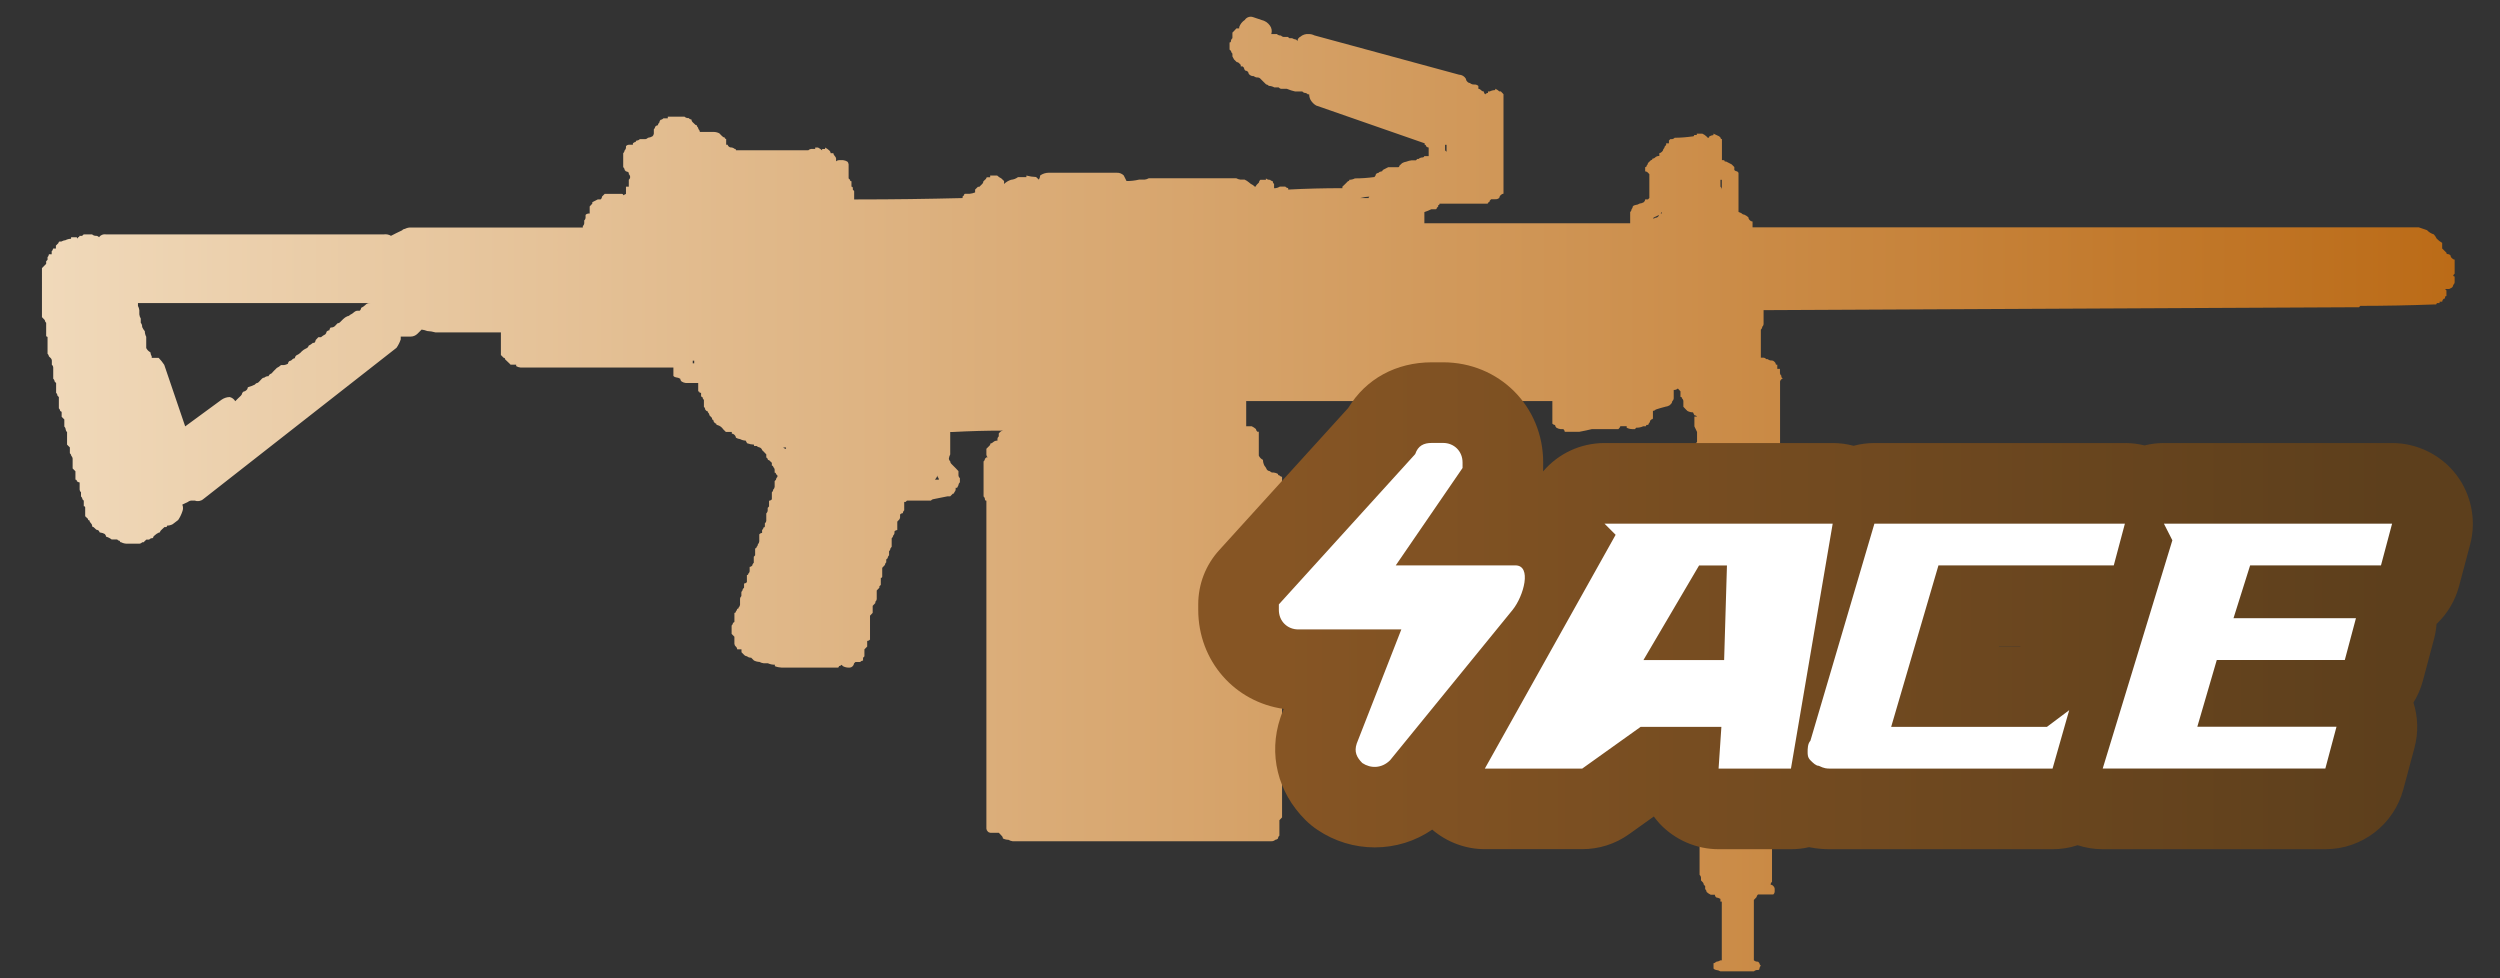 <?xml version="1.0" encoding="utf-8"?>
<!-- Generator: Adobe Illustrator 16.0.0, SVG Export Plug-In . SVG Version: 6.00 Build 0)  -->
<!DOCTYPE svg PUBLIC "-//W3C//DTD SVG 1.1//EN" "http://www.w3.org/Graphics/SVG/1.1/DTD/svg11.dtd">
<svg version="1.1" id="case1" xmlns="http://www.w3.org/2000/svg" xmlns:xlink="http://www.w3.org/1999/xlink" x="0px" y="0px"
	 width="92px" height="36px" viewBox="0 0 92 36" enable-background="new 0 0 92 36" xml:space="preserve">

<rect x="0" y="0" width="92" height="36" fill="#333333" stroke="none"/>

<linearGradient id="negev_1_" gradientUnits="userSpaceOnUse" x1="1.545" y1="18.18" x2="90.33" y2="18.18">
	<stop  offset="2.300000e-007" style="stop-color:#F0D9BA"/>
	<stop  offset="1" style="stop-color:#BB6B17"/>
</linearGradient>
<path id="negev" fill="url(#negev_1_)" d="M89.565,8.625c0.042,0.046,0.076,0.098,0.104,0.155c0.059,0.063,0.127,0.116,0.203,0.157
	v0.207c0.036,0.034,0.086,0.086,0.156,0.155c-0.004,0.024,0.012,0.047,0.036,0.051c0.004,0,0.01,0,0.014,0
	c0.04,0.003,0.078,0.022,0.103,0.054c0.002,0.039,0.021,0.074,0.052,0.098c0.025,0.03,0.06,0.049,0.098,0.052v0.518l-0.05,0.052
	c-0.004,0.025,0.014,0.047,0.038,0.051c0.004,0,0.008,0,0.012,0v0.207c-0.002,0.04-0.021,0.077-0.05,0.104
	c-0.004,0.038-0.022,0.073-0.052,0.098l-0.099,0.052h-0.152l0.051,0.051v0.207c-0.024-0.003-0.047,0.013-0.051,0.038
	c0,0.004,0,0.009,0,0.014c0.004,0.026-0.016,0.049-0.042,0.051c-0.004,0-0.008,0-0.012,0c-0.028,0.027-0.048,0.064-0.05,0.104
	h-0.097v0.052h-0.104c0.004,0.023-0.011,0.046-0.036,0.051c-0.004,0.001-0.009,0.001-0.013,0h-0.052
	c-0.923,0.034-1.825,0.051-2.712,0.052l-0.05,0.052h-0.419c-7.163,0.033-14.294,0.068-21.389,0.105H64.9v0.516
	c-0.004,0.038-0.021,0.073-0.049,0.098c-0.002,0.04-0.021,0.077-0.052,0.104v1.032h0.103c0.038,0.004,0.072,0.023,0.098,0.052h0.05
	c0.043,0.037,0.099,0.055,0.156,0.051c0.038,0.003,0.072,0.021,0.097,0.05c0.03,0.027,0.048,0.064,0.052,0.104h0.049v0.155h0.098
	v0.156c0.004,0.038,0.022,0.072,0.052,0.098v0.05l0.049,0.052c-0.047,0.015-0.083,0.054-0.097,0.103v3.353l-0.05,0.051v0.058
	c-0.057-0.004-0.112,0.014-0.156,0.052h-0.297c-0.054-0.006-0.105-0.024-0.152-0.052h-0.052v2.527
	c-0.03,0.025-0.05,0.063-0.054,0.104v0.052H64.9l0.05,0.051c0.038,0.004,0.074,0.022,0.098,0.052v0.104l0.055,0.049
	c0.002,0.041,0.021,0.078,0.052,0.104v0.052c-0.004,0.025,0.013,0.048,0.038,0.052c0.004,0.001,0.01,0.001,0.014,0h0.051
	c0.032,0.027,0.05,0.065,0.054,0.105v0.154c-0.004,0.04-0.023,0.078-0.054,0.104l-0.048,0.051V32.45
	c-0.03,0.025-0.049,0.063-0.051,0.104c0.038,0.004,0.074,0.022,0.097,0.052c0.03,0.025,0.05,0.063,0.052,0.103v0.104
	c-0.002,0.04-0.021,0.078-0.052,0.104h-0.562c-0.029,0.024-0.048,0.06-0.054,0.098c-0.034,0.036-0.066,0.068-0.098,0.103v2.219
	c0.042,0.039,0.098,0.058,0.155,0.052l0.049,0.053c0.004,0.038,0.023,0.072,0.052,0.097c-0.03,0.027-0.048,0.064-0.052,0.105
	c0.004,0.023-0.013,0.046-0.038,0.051c-0.004,0-0.008,0-0.011,0c-0.058-0.006-0.113,0.014-0.155,0.051h-1.23
	c-0.048-0.029-0.102-0.047-0.156-0.051c-0.038-0.004-0.072-0.022-0.098-0.051v-0.198c0.038-0.004,0.072-0.023,0.098-0.053
	c0.055-0.006,0.108-0.023,0.156-0.052h0.05v-2.163h-0.05v-0.099c-0.048-0.027-0.102-0.047-0.156-0.054
	c-0.028-0.024-0.046-0.06-0.048-0.098h-0.152c-0.058-0.026-0.108-0.062-0.154-0.104c-0.002-0.039-0.021-0.078-0.052-0.103v-0.112
	l-0.052-0.052c-0.001-0.04-0.021-0.078-0.051-0.104l-0.05-0.053v-0.098c-0.002-0.041-0.021-0.079-0.052-0.106V20.487
	c-0.004-0.026,0.014-0.05,0.04-0.054c0.004,0,0.008,0,0.012,0h0.152v-0.15c0.012-0.08,0.072-0.143,0.152-0.155l0.054-0.052v-2.58
	h-0.513v0.053l-0.098-0.104v-0.618c0.031-0.026,0.05-0.063,0.054-0.104c-0.004-0.025,0.014-0.048,0.038-0.051
	c0.004,0,0.008,0,0.012,0c-0.025-0.029-0.06-0.047-0.098-0.051v-0.207c0.025,0.003,0.05-0.015,0.052-0.041
	c0.002-0.004,0.002-0.008,0-0.011c0.004-0.04,0.021-0.076,0.05-0.104v-0.361c-0.03-0.069-0.063-0.138-0.098-0.207v-0.359h0.098
	c-0.023-0.03-0.06-0.048-0.098-0.052l-0.051-0.104c-0.071-0.001-0.142-0.019-0.204-0.051l-0.054-0.052
	c-0.03-0.035-0.066-0.069-0.097-0.104v-0.206c-0.002-0.041-0.021-0.078-0.052-0.104c0.004-0.024-0.014-0.047-0.038-0.05
	c-0.006,0-0.01,0-0.016,0v-0.207l-0.097-0.104c-0.042,0.038-0.098,0.057-0.152,0.052v0.308c-0.002,0.041-0.021,0.079-0.052,0.104
	c-0.004,0.04-0.021,0.078-0.05,0.105l-0.05,0.049c-0.047,0.028-0.099,0.046-0.154,0.052c-0.137,0.035-0.253,0.069-0.356,0.104
	c-0.026,0.03-0.064,0.048-0.103,0.051v0.259c0.004,0.023-0.014,0.045-0.036,0.049c-0.004,0.001-0.01,0.001-0.014,0l-0.053,0.051
	c-0.002,0.041-0.021,0.078-0.052,0.104c0.004,0.025-0.014,0.047-0.038,0.051c-0.004,0-0.008,0-0.012,0
	c-0.024-0.005-0.047,0.011-0.051,0.036c-0.002,0.004-0.002,0.009-0.002,0.014h-0.098c-0.08,0.038-0.168,0.056-0.257,0.053
	l-0.05,0.052h-0.098c-0.072-0.001-0.143-0.019-0.205-0.052v-0.055H59.66c-0.024-0.003-0.048,0.015-0.052,0.04
	c0,0.004,0,0.009,0,0.013l-0.053,0.055H58.58c-0.138,0.034-0.29,0.066-0.46,0.098h-0.537c-0.004-0.038-0.022-0.074-0.054-0.098
	h-0.097c-0.056-0.006-0.108-0.024-0.156-0.052c-0.028-0.025-0.046-0.06-0.05-0.098c-0.038-0.004-0.072-0.022-0.099-0.051v-0.832
	H45.86v0.928h0.205c0.057,0.027,0.109,0.063,0.156,0.104c0.003,0.038,0.022,0.073,0.051,0.098h0.052v0.878
	c0.032,0.068,0.086,0.124,0.153,0.156c0.001,0.072,0.019,0.143,0.05,0.207c0.04,0.047,0.072,0.1,0.097,0.156
	c0.027,0.031,0.065,0.049,0.105,0.052c0.024,0.029,0.059,0.048,0.097,0.052h0.05c0.055,0.006,0.106,0.024,0.154,0.051
	c-0.004,0.025,0.014,0.048,0.038,0.052c0.005,0.001,0.01,0.001,0.014,0c0.024,0.03,0.059,0.049,0.098,0.053V30.08l-0.098,0.104
	v0.567c-0.03,0.026-0.05,0.064-0.052,0.104c-0.024,0.029-0.06,0.047-0.098,0.05c-0.042,0.037-0.098,0.057-0.153,0.053h-9.514
	c-0.054-0.007-0.106-0.024-0.153-0.053c-0.071,0-0.142-0.018-0.205-0.05c-0.003-0.04-0.021-0.078-0.052-0.104l-0.098-0.104h-0.311
	c-0.038-0.004-0.073-0.021-0.098-0.05c-0.029-0.028-0.046-0.064-0.049-0.104V18.425c-0.026,0.004-0.05-0.015-0.053-0.04
	c0-0.003,0-0.008,0-0.013c-0.002-0.04-0.021-0.076-0.051-0.103v-1.288c0.03-0.024,0.048-0.06,0.051-0.098l0.053-0.052h0.049
	c-0.029-0.027-0.047-0.064-0.049-0.104v-0.212l0.098-0.098c0.03-0.024,0.049-0.059,0.052-0.098c0.04-0.003,0.077-0.022,0.104-0.052
	c0.042-0.037,0.098-0.055,0.153-0.05v-0.063c0.003-0.038,0.021-0.073,0.049-0.098v-0.106l0.05-0.053
	c0.026-0.028,0.063-0.046,0.103-0.05c-0.615,0-1.229,0.017-1.842,0.05h-0.098v0.826c-0.026,0.048-0.043,0.101-0.05,0.155
	c0.003,0.038,0.021,0.073,0.05,0.097c0.002,0.041,0.021,0.078,0.052,0.105l0.05,0.05c0.036,0.037,0.069,0.07,0.103,0.104
	l0.098,0.104v0.154c0.003,0.041,0.022,0.078,0.053,0.104v0.154c-0.031,0.026-0.05,0.063-0.053,0.104l-0.049,0.097h-0.054v0.06
	c-0.002,0.04-0.021,0.077-0.051,0.103c0.004,0.025-0.013,0.049-0.038,0.054c-0.005,0-0.009,0-0.014,0l-0.098,0.097h-0.098
	l-0.512,0.103c-0.038,0.004-0.073,0.023-0.098,0.054h-0.882l-0.052,0.05h-0.05v0.308c-0.03,0.026-0.048,0.063-0.05,0.104
	c-0.04,0.003-0.077,0.021-0.102,0.051v0.104c-0.003,0.041-0.022,0.078-0.053,0.104l-0.05,0.053v0.308
	c-0.04,0.004-0.076,0.022-0.103,0.052v0.053c-0.002,0.04-0.021,0.077-0.05,0.104c-0.004,0.038-0.023,0.072-0.053,0.097v0.312
	l-0.046,0.06c-0.002,0.039-0.02,0.077-0.05,0.104v0.15c-0.03,0.026-0.048,0.063-0.051,0.104l-0.053,0.05v0.105
	c-0.029,0.024-0.046,0.059-0.05,0.097l-0.098,0.105v0.318c0.004,0.024-0.013,0.047-0.038,0.051c-0.005,0-0.009,0-0.014,0v0.259
	l-0.052,0.05v0.052l-0.098,0.104v0.31c-0.002,0.04-0.021,0.077-0.051,0.103v0.048l-0.098,0.104v0.258l-0.098,0.104v0.878
	c-0.026,0.03-0.063,0.049-0.104,0.051v0.207c-0.034,0.035-0.068,0.069-0.102,0.104v0.256l-0.05,0.052v0.104
	c-0.04,0.002-0.077,0.021-0.104,0.051h-0.175l-0.052,0.051c-0.01,0.081-0.072,0.145-0.152,0.157h-0.052
	c-0.071-0.001-0.141-0.019-0.205-0.053l-0.051-0.052c-0.024,0.029-0.06,0.048-0.098,0.052c0.004,0.025-0.013,0.049-0.038,0.053
	c-0.004,0-0.009,0-0.014,0h-2.049c-0.088-0.004-0.174-0.021-0.256-0.053v-0.055c-0.088,0.003-0.175-0.015-0.255-0.052h-0.155
	c-0.055-0.006-0.108-0.023-0.156-0.05c-0.07-0.002-0.14-0.02-0.203-0.052l-0.104-0.104c-0.056,0.004-0.111-0.014-0.153-0.052
	c-0.04-0.002-0.078-0.021-0.105-0.05c-0.032-0.034-0.068-0.068-0.097-0.098v-0.108h-0.159c-0.002-0.04-0.02-0.076-0.05-0.103
	c-0.03-0.024-0.048-0.06-0.052-0.098v-0.262c-0.035-0.034-0.068-0.068-0.102-0.104v-0.308c0.03-0.027,0.049-0.064,0.051-0.105
	c0.025,0.004,0.048-0.014,0.052-0.039c0-0.004,0-0.008,0-0.011v-0.31c0.025,0.003,0.048-0.015,0.052-0.04
	c0.001-0.003,0.001-0.007,0-0.012c0.028-0.025,0.046-0.061,0.05-0.099c0.025,0.005,0.049-0.012,0.053-0.037
	c0.001-0.005,0.001-0.01,0-0.014c0.029-0.024,0.048-0.06,0.052-0.098v-0.215c0.002-0.04,0.021-0.078,0.049-0.106v-0.153
	c0.031-0.026,0.049-0.064,0.051-0.104l0.048-0.05v-0.153c0.041-0.003,0.078-0.021,0.104-0.053v-0.258
	c0.025,0.003,0.047-0.015,0.049-0.039c0-0.003,0-0.006,0-0.008c0.029-0.024,0.048-0.059,0.052-0.097v-0.156
	c0.039-0.004,0.073-0.023,0.098-0.052c0.004-0.039,0.023-0.074,0.054-0.099v-0.222l0.05-0.054V20.18
	c0.025,0.003,0.048-0.015,0.052-0.039c0-0.004,0-0.009,0-0.013c0.03-0.025,0.048-0.063,0.05-0.104
	c0.03-0.026,0.047-0.063,0.05-0.103v-0.256c0.025-0.031,0.063-0.051,0.104-0.054v-0.104c0.029-0.024,0.048-0.059,0.052-0.097
	c0.025,0.003,0.047-0.015,0.05-0.038c0-0.006,0-0.01,0-0.015V19.26c0.029-0.024,0.048-0.059,0.052-0.097v-0.271
	c0.03-0.027,0.049-0.065,0.052-0.105V18.69l0.05-0.054v-0.208c0.04-0.004,0.077-0.023,0.103-0.053v-0.257
	c0.03-0.027,0.048-0.064,0.051-0.104c0.029-0.024,0.048-0.06,0.052-0.098v-0.211l0.049-0.051c0.003-0.041,0.022-0.078,0.053-0.104
	v-0.053l-0.053-0.052c0.003-0.024-0.014-0.047-0.038-0.051c-0.003,0-0.007,0-0.011,0v-0.103c-0.002-0.04-0.021-0.078-0.052-0.104
	c0.003-0.025-0.015-0.048-0.039-0.051c-0.004,0-0.008,0-0.012,0v-0.104l-0.103-0.098c-0.024,0.004-0.046-0.013-0.05-0.037
	c-0.001-0.004-0.001-0.009,0-0.014l-0.052-0.052v-0.11l-0.098-0.103l-0.053-0.051c-0.013-0.05-0.052-0.09-0.103-0.104
	c-0.038-0.004-0.073-0.022-0.098-0.051h-0.098v-0.049c-0.087-0.003-0.174-0.021-0.255-0.051l-0.054-0.098
	c-0.071-0.001-0.14-0.02-0.203-0.054c-0.054-0.006-0.106-0.024-0.153-0.051c-0.011-0.08-0.074-0.143-0.154-0.154v-0.06h-0.219
	c-0.034-0.034-0.068-0.068-0.097-0.097c-0.048-0.074-0.121-0.128-0.205-0.154c-0.025,0.003-0.047-0.015-0.05-0.039
	c0-0.004,0-0.008,0-0.012c-0.05-0.014-0.089-0.054-0.103-0.104c0.003-0.025-0.014-0.048-0.039-0.051
	c-0.004-0.001-0.009-0.001-0.014,0v-0.054c-0.031-0.035-0.067-0.069-0.097-0.104c-0.002-0.041-0.022-0.079-0.054-0.104
	c0.003-0.025-0.014-0.047-0.038-0.05c-0.004,0-0.008-0.001-0.011,0l-0.05-0.051c-0.002-0.04-0.02-0.078-0.049-0.104v-0.256
	c-0.031-0.026-0.05-0.063-0.052-0.104c-0.026,0.003-0.05-0.016-0.052-0.042c0-0.003,0-0.007,0-0.01v-0.104h-0.054
	c0.003-0.025-0.014-0.048-0.039-0.051c-0.004,0-0.009,0-0.013,0v-0.309H25.24c-0.054-0.006-0.107-0.024-0.153-0.053
	c-0.031-0.026-0.051-0.063-0.053-0.104c-0.047-0.028-0.1-0.046-0.155-0.051c-0.038-0.004-0.073-0.022-0.098-0.051v-0.312h-5.632
	c-0.055-0.005-0.107-0.023-0.154-0.051v-0.052h-0.205l-0.05-0.052c-0.035-0.034-0.068-0.069-0.103-0.098l-0.051-0.05
	c0.004-0.025-0.013-0.049-0.038-0.052c-0.004,0-0.007-0.001-0.011,0l-0.104-0.104v-0.832h-2.406c-0.1-0.029-0.203-0.046-0.306-0.051
	c-0.066-0.026-0.135-0.044-0.205-0.053l-0.155,0.155c-0.068,0.067-0.16,0.104-0.255,0.103h-0.359v0.104
	c-0.037,0.109-0.089,0.213-0.155,0.308l-7.113,5.57c-0.085,0.072-0.203,0.093-0.307,0.053H7.069
	c-0.056-0.004-0.112,0.014-0.155,0.05l-0.205,0.097c0.035,0.082,0.035,0.176,0,0.257c-0.037,0.111-0.088,0.215-0.153,0.311
	l-0.204,0.155c-0.063,0.033-0.133,0.051-0.205,0.051c0.004,0.026-0.013,0.05-0.038,0.054c-0.004,0-0.008,0-0.013,0H6.051
	c-0.036,0.032-0.071,0.068-0.104,0.097l-0.05,0.052c0.004,0.024-0.013,0.048-0.037,0.053c-0.005,0.001-0.01,0.001-0.015,0
	c-0.057,0.026-0.109,0.062-0.155,0.104l-0.049,0.05c0.004,0.024-0.012,0.048-0.036,0.052c-0.005,0.001-0.011,0.001-0.017,0
	c-0.038,0.003-0.073,0.022-0.098,0.052H5.385l-0.103,0.099H5.231c-0.026,0.03-0.063,0.049-0.104,0.052h-0.46
	c-0.072-0.001-0.142-0.019-0.206-0.052c-0.024,0.003-0.047-0.014-0.05-0.038c-0.001-0.004-0.001-0.009,0-0.014
	c-0.038-0.003-0.073-0.021-0.098-0.051H4.109c-0.061-0.048-0.13-0.083-0.205-0.104c-0.003-0.037-0.021-0.072-0.049-0.098
	c-0.048-0.028-0.101-0.045-0.155-0.052c-0.025,0.002-0.048-0.017-0.05-0.041c0-0.004,0-0.008,0-0.012
	c-0.026-0.03-0.063-0.049-0.104-0.052c-0.035-0.032-0.067-0.068-0.103-0.097c-0.025,0.004-0.048-0.015-0.052-0.039
	c-0.001-0.005-0.001-0.009,0-0.015c-0.004-0.038-0.022-0.072-0.052-0.097c-0.028-0.025-0.046-0.061-0.049-0.098
	c-0.024,0.004-0.048-0.012-0.052-0.036c-0.001-0.006-0.001-0.012,0-0.017l-0.103-0.098v-0.315c0.004-0.024-0.013-0.049-0.039-0.053
	c-0.004,0-0.009,0-0.013,0v-0.204l-0.05-0.053c-0.002-0.04-0.021-0.076-0.052-0.103v-0.154c-0.03-0.027-0.048-0.064-0.05-0.104
	v-0.256c-0.04-0.004-0.077-0.022-0.104-0.052c0.003-0.025-0.014-0.048-0.039-0.051c-0.004,0-0.008,0-0.012,0v-0.309
	c-0.035-0.035-0.069-0.07-0.103-0.104v-0.36c-0.003-0.04-0.021-0.077-0.05-0.104c-0.004-0.039-0.022-0.073-0.052-0.098v-0.212
	l-0.103-0.103V15.9c-0.029-0.024-0.048-0.06-0.052-0.098c-0.002-0.04-0.02-0.078-0.049-0.104v-0.262
	c-0.035-0.033-0.069-0.069-0.098-0.098v-0.156c0.002-0.026-0.017-0.049-0.042-0.051c-0.004,0-0.008,0-0.012,0
	c-0.002-0.04-0.02-0.078-0.049-0.104v-0.415l-0.052-0.052c-0.001-0.04-0.02-0.077-0.049-0.104v-0.36l-0.054-0.055
	c-0.003-0.04-0.022-0.077-0.052-0.104v-0.412c-0.002-0.04-0.021-0.078-0.051-0.103V13.27c-0.003-0.04-0.022-0.077-0.053-0.103
	l-0.055-0.053c-0.004-0.038-0.021-0.072-0.05-0.097v-0.623c-0.024,0.004-0.047-0.012-0.051-0.037c-0.001-0.004-0.001-0.009,0-0.014
	v-0.465c-0.029-0.024-0.047-0.06-0.05-0.098l-0.105-0.11V9.867L1.649,9.76l0.05-0.051V9.612L1.75,9.56V9.462
	c0.03-0.027,0.047-0.065,0.05-0.104h0.102V9.245c0.03-0.024,0.048-0.06,0.052-0.098h0.103V9.038L2.155,8.94
	C2.151,8.916,2.168,8.892,2.193,8.888c0.003,0,0.007,0,0.011,0h0.054c0.047-0.027,0.099-0.044,0.153-0.05
	c0.063-0.033,0.133-0.05,0.205-0.052V8.731H2.82L2.87,8.782V8.731c0.025,0.004,0.049-0.012,0.053-0.037
	c0.001-0.004,0.001-0.009,0-0.014h0.098l0.06-0.055h0.308C3.43,8.663,3.484,8.682,3.54,8.678c0.04,0.002,0.077,0.021,0.104,0.051
	C3.702,8.648,3.802,8.608,3.9,8.625h10.231c0.089-0.012,0.18,0.006,0.257,0.053c0.069-0.036,0.139-0.069,0.205-0.104
	s0.137-0.069,0.205-0.098c0.025-0.031,0.063-0.05,0.103-0.053c0.063-0.033,0.133-0.051,0.205-0.051h6.342V8.319
	c0.031-0.026,0.049-0.063,0.052-0.104V8.111c0.03-0.026,0.048-0.063,0.049-0.104V7.91c0.025-0.03,0.06-0.048,0.098-0.052H21.7V7.597
	c0.035-0.035,0.068-0.068,0.097-0.104V7.441l0.204-0.104h0.104c0.03-0.027,0.048-0.064,0.05-0.104l0.098-0.098h0.631
	c0.024-0.002,0.047,0.015,0.05,0.039c0,0.004,0,0.009,0,0.013l0.102-0.052V6.869h0.104V6.617c0.057-0.045,0.067-0.128,0.022-0.186
	c-0.006-0.008-0.014-0.015-0.022-0.021V6.358c-0.026-0.03-0.063-0.048-0.104-0.05l-0.048-0.051
	c-0.003-0.041-0.022-0.079-0.054-0.105V5.637c0.03-0.027,0.049-0.064,0.054-0.105c0.029-0.026,0.047-0.064,0.048-0.104V5.379
	c0.026-0.031,0.063-0.049,0.104-0.052h0.151V5.274c0.027-0.029,0.064-0.047,0.104-0.051c-0.003-0.025,0.014-0.048,0.04-0.051
	c0.003,0,0.007,0,0.01,0c0.038-0.004,0.073-0.022,0.098-0.051h0.205c0.038-0.004,0.073-0.023,0.098-0.051
	c0.058-0.006,0.114-0.024,0.165-0.054c0.028-0.025,0.045-0.06,0.05-0.098V4.759c0.029-0.025,0.047-0.06,0.052-0.097
	c0.024-0.03,0.059-0.049,0.098-0.053c0.003-0.038,0.022-0.073,0.053-0.098c0.002-0.04,0.02-0.077,0.049-0.103
	c0.038-0.004,0.074-0.023,0.098-0.053h0.164V4.294h0.615c0.042,0.039,0.097,0.057,0.153,0.051c0.025,0.031,0.063,0.05,0.103,0.053
	c0.001,0.04,0.02,0.077,0.049,0.104l0.104,0.098c0.025-0.004,0.048,0.014,0.052,0.039c0,0.005,0,0.009,0,0.014
	c0.029,0.024,0.048,0.06,0.051,0.098c0.03,0.026,0.049,0.063,0.052,0.104h0.511c0.071,0.001,0.142,0.019,0.205,0.051
	c0.036,0.035,0.068,0.07,0.104,0.105c0.025,0.028,0.06,0.047,0.098,0.05c-0.003,0.025,0.014,0.048,0.039,0.052
	c0.004,0,0.009,0,0.012,0v0.214h0.053c0.014,0.048,0.053,0.085,0.103,0.098c0.056-0.003,0.111,0.016,0.153,0.053
	c0.024-0.004,0.048,0.014,0.051,0.039c0,0.004,0,0.008,0,0.012h2.665c0.025-0.027,0.06-0.044,0.098-0.047h0.153V5.429h0.103
	c0.055,0.028,0.107,0.063,0.152,0.105V5.482h0.109V5.429c0.055,0.028,0.106,0.063,0.151,0.105c0.032,0.025,0.051,0.063,0.053,0.104
	h0.102c0.003,0.04,0.021,0.076,0.05,0.104c0.028,0.024,0.046,0.059,0.049,0.097v0.098c0.028-0.027,0.065-0.042,0.104-0.043h0.154
	c0.054,0.006,0.106,0.024,0.153,0.051c0.03,0.027,0.047,0.064,0.05,0.104v0.517l0.052,0.051c-0.004,0.025,0.014,0.048,0.039,0.052
	c0.005,0,0.01,0,0.014,0v0.201c0.025-0.002,0.048,0.016,0.05,0.042c0,0.004,0,0.007,0,0.011v0.055l0.049,0.053v0.308h0.153
	c1.261,0,2.543-0.018,3.837-0.05V7.233l0.054-0.05c-0.004-0.025,0.013-0.048,0.037-0.051c0.004-0.001,0.009-0.001,0.013,0h0.152
	c0.07-0.007,0.139-0.024,0.205-0.051V6.977c0.036-0.034,0.068-0.068,0.104-0.103h0.052l0.098-0.097
	c0.03-0.026,0.048-0.064,0.05-0.104l0.103-0.098c-0.003-0.025,0.014-0.047,0.038-0.051c0.004,0,0.008,0,0.012,0h0.097V6.46h0.258
	c0.044,0.043,0.095,0.078,0.151,0.104l0.103,0.098v0.109c0.072-0.071,0.16-0.124,0.256-0.155c0.093-0.008,0.182-0.042,0.257-0.098
	h0.308V6.46c0.116,0.032,0.235,0.05,0.356,0.054l0.104,0.097c0.027-0.048,0.043-0.101,0.05-0.156
	c0.09-0.063,0.198-0.097,0.308-0.098h2.506c0.096-0.005,0.189,0.031,0.258,0.098c0.034,0.07,0.067,0.139,0.103,0.207
	c0.155,0.001,0.309-0.016,0.46-0.052h0.205c0.054-0.006,0.107-0.023,0.154-0.05h3.22c0.048,0.027,0.101,0.044,0.155,0.05h0.152
	c0.056,0.025,0.108,0.058,0.155,0.098c0.045,0.043,0.097,0.078,0.153,0.104l0.067,0.057c0.025,0.003,0.047-0.013,0.051-0.038
	c0-0.004,0-0.008,0-0.012l0.102-0.104c0.003-0.038,0.021-0.073,0.049-0.098h0.206V6.565c0.042,0.038,0.097,0.056,0.153,0.051
	c0.023,0.029,0.06,0.047,0.098,0.051c0.002,0.04,0.02,0.077,0.05,0.104v0.154h0.052c0.057-0.007,0.111-0.026,0.16-0.057h0.203
	c0.025,0.031,0.063,0.049,0.104,0.053v0.055c0.649-0.034,1.314-0.051,1.995-0.051V6.869l0.104-0.098
	c0.034-0.034,0.067-0.069,0.102-0.104c0.024,0.002,0.047-0.015,0.049-0.04c0-0.004,0-0.007,0-0.011
	c0.073-0.001,0.144-0.018,0.206-0.051c0.24,0,0.479-0.017,0.717-0.05c0.03-0.027,0.05-0.064,0.054-0.104
	c0.024-0.029,0.061-0.048,0.099-0.052c0.024-0.028,0.059-0.046,0.098-0.05c0.024,0.003,0.047-0.014,0.051-0.038
	c0.002-0.004,0.002-0.009,0.002-0.013l0.204-0.105h0.358c0.024,0.003,0.048-0.014,0.051-0.038c0-0.004,0-0.009,0-0.014l0.102-0.097
	c0.048-0.028,0.099-0.046,0.154-0.054c0.064-0.026,0.134-0.043,0.204-0.051h0.152l0.05-0.051h0.053
	c0.025-0.029,0.062-0.047,0.1-0.051c0.066,0,0.101-0.017,0.101-0.051h0.164V5.429c-0.036-0.002-0.072-0.021-0.098-0.049
	c0.004-0.024-0.011-0.048-0.036-0.051c-0.005-0.001-0.009-0.001-0.013,0V5.274l-3.996-1.392c-0.084-0.05-0.154-0.121-0.204-0.207
	c-0.032-0.063-0.05-0.133-0.05-0.204h-0.052c-0.026-0.031-0.064-0.05-0.104-0.052c-0.038-0.003-0.072-0.022-0.097-0.052h-0.26
	c-0.104-0.022-0.208-0.056-0.307-0.098h-0.206c-0.038-0.004-0.072-0.023-0.097-0.052h-0.159c-0.063-0.035-0.134-0.055-0.205-0.057
	c-0.024-0.03-0.059-0.049-0.097-0.053l-0.099-0.098l-0.104-0.104c-0.024-0.03-0.059-0.049-0.098-0.053
	c-0.056,0.004-0.112-0.014-0.155-0.051c-0.055,0.005-0.11-0.013-0.152-0.05c-0.03-0.024-0.049-0.06-0.053-0.098
	c-0.025-0.031-0.062-0.051-0.103-0.054c-0.03-0.026-0.048-0.063-0.051-0.104l-0.05-0.051H45.66V2.388l-0.052-0.053
	c-0.024-0.029-0.06-0.048-0.098-0.051l-0.098-0.098l-0.059-0.11V1.973c-0.029-0.024-0.048-0.06-0.053-0.097l-0.052-0.052V1.562
	c0.024,0.003,0.046-0.014,0.05-0.037c0.001-0.004,0.001-0.009,0-0.013c0.003-0.042,0.022-0.08,0.055-0.106V1.2l0.05-0.05
	c0.034-0.035,0.067-0.07,0.097-0.104h0.103V0.995c0.038-0.107,0.109-0.198,0.205-0.26c0.066-0.103,0.195-0.146,0.31-0.103
	l0.308,0.104c0.124,0.027,0.235,0.102,0.308,0.207c0.065,0.09,0.084,0.206,0.049,0.311h0.206c0.041,0.038,0.096,0.057,0.151,0.054
	c0.026,0.03,0.064,0.049,0.104,0.052h0.152l0.051,0.045h0.099c0.047,0.028,0.099,0.045,0.153,0.051l0.05,0.053
	c0-0.068,0.04-0.129,0.103-0.156c0.086-0.075,0.2-0.111,0.313-0.1c0.072,0,0.142,0.018,0.206,0.05l5.32,1.445
	c0.106,0.003,0.204,0.062,0.256,0.155c0.002,0.04,0.021,0.078,0.051,0.104c0.025,0.03,0.062,0.048,0.1,0.052
	c0.042,0.037,0.097,0.055,0.152,0.051c0.058-0.004,0.112,0.015,0.154,0.053v0.103c0.038,0.004,0.072,0.022,0.098,0.05
	c0.026,0.031,0.063,0.049,0.103,0.052c0.002,0.041,0.021,0.078,0.052,0.104c0.024-0.031,0.061-0.05,0.101-0.053V3.367h0.061
	c0.063-0.033,0.134-0.051,0.206-0.052v-0.05c0.056,0.024,0.107,0.057,0.15,0.098h0.056l0.098,0.104v3.659
	c-0.039,0.004-0.073,0.022-0.098,0.051c-0.032,0.026-0.052,0.064-0.056,0.104c-0.042,0.037-0.095,0.055-0.15,0.051h-0.152
	l-0.054,0.058c0.004,0.025-0.013,0.049-0.038,0.053c-0.003,0-0.007,0-0.013,0c0.006,0.024-0.012,0.046-0.034,0.051
	c-0.006,0-0.01,0-0.016,0h-1.742c0.004,0.024-0.011,0.048-0.036,0.052c-0.003,0-0.007,0-0.013,0v0.052L52.874,7.65
	c0.004,0.025-0.016,0.048-0.04,0.051c-0.004,0-0.008,0-0.01,0h-0.152c-0.084,0.041-0.168,0.075-0.255,0.103v0.411h7.573V7.803
	c0.03-0.025,0.049-0.063,0.051-0.103c0.027-0.027,0.044-0.064,0.046-0.103c0.024-0.03,0.06-0.048,0.098-0.052
	c0.055-0.005,0.106-0.023,0.152-0.053c0.055-0.006,0.108-0.023,0.156-0.051c0.028-0.026,0.048-0.063,0.049-0.104h0.104l0.05-0.051
	V6.409l-0.05-0.052c-0.026-0.03-0.063-0.048-0.104-0.05V6.15c0.025,0.003,0.05-0.015,0.054-0.041c0-0.004,0-0.008,0-0.012
	c0.028-0.024,0.046-0.06,0.05-0.098l0.11-0.107c0.024,0.003,0.046-0.014,0.05-0.038c0-0.004,0-0.008,0-0.013
	c0.038-0.002,0.076-0.019,0.103-0.047c0.042-0.039,0.098-0.059,0.154-0.054V5.638c0.038-0.006,0.072-0.025,0.098-0.054
	c0.028-0.025,0.047-0.06,0.051-0.098c0.029-0.025,0.046-0.06,0.052-0.098l0.05-0.052V5.274h0.103V5.172l0.05-0.051h0.057
	c0.04-0.003,0.077-0.021,0.104-0.051c0.223-0.002,0.444-0.019,0.663-0.051c0.024,0.004,0.048-0.012,0.054-0.037
	c0-0.004,0-0.01,0-0.015h0.097V4.918h0.204c0.057,0.026,0.108,0.061,0.154,0.104l0.05,0.051c0.024,0.002,0.046-0.015,0.049-0.038
	c0-0.004,0-0.009,0-0.013c0.048-0.028,0.102-0.045,0.156-0.051V4.918l0.21,0.098l0.052,0.05c-0.004,0.025,0.015,0.049,0.04,0.052
	c0.004,0,0.006,0,0.01,0v0.776h0.051c0.027-0.003,0.048,0.015,0.052,0.041c0,0.003,0,0.006,0,0.01h0.052
	c0.066,0.036,0.135,0.069,0.203,0.104c0.033,0.032,0.067,0.064,0.098,0.098v0.108c0.026,0.031,0.064,0.049,0.104,0.051l0.05,0.051
	v1.442l0.108,0.046c0.025,0.032,0.063,0.051,0.104,0.053c0.055,0.025,0.106,0.058,0.152,0.098c0.002,0.04,0.019,0.077,0.049,0.103
	c0.027,0.031,0.063,0.049,0.104,0.053v0.213h24.513l0.307,0.104C89.379,8.542,89.469,8.596,89.565,8.625z M65.103,17.136v-0.104
	c-0.002,0.04-0.021,0.077-0.05,0.104H65.103z M63.313,6.617v0.252c0.03,0.027,0.048,0.064,0.05,0.104V6.617H63.313z M61.16,7.803
	l-0.052,0.051h0.052V7.803z M60.956,8.009c0.046-0.013,0.084-0.051,0.097-0.098l-0.205,0.098V8.06
	c0.028-0.032,0.068-0.051,0.112-0.052L60.956,8.009z M53.179,5.429v0.105l0.054,0.051V5.328h-0.054v0.098V5.429z M50.416,7.234
	c-0.12,0.004-0.24,0.022-0.356,0.054h0.307c-0.004-0.027,0.016-0.051,0.042-0.055C50.412,7.233,50.414,7.233,50.416,7.234
	L50.416,7.234z M63.056,17.089l-0.051-0.054v0.054H63.056z M25.547,13.371v-0.098h-0.054v0.098H25.547z M28.822,16.466
	c0.026,0.03,0.063,0.049,0.104,0.051v-0.051H28.822L28.822,16.466z M34.503,17.497c-0.024,0.057-0.057,0.109-0.097,0.156h0.146
	c-0.003-0.04-0.021-0.077-0.05-0.104L34.503,17.497L34.503,17.497z M13.624,11.154H5.077v0.105c0.027,0.048,0.044,0.101,0.05,0.155
	v0.154c0.006,0.055,0.024,0.109,0.053,0.156v0.154c0.037,0.043,0.055,0.099,0.051,0.155c0.025,0.057,0.058,0.109,0.098,0.157
	c0.001,0.071,0.019,0.141,0.052,0.205v0.413c0.033,0.067,0.086,0.122,0.153,0.156c0.006,0.054,0.023,0.107,0.05,0.154v0.052h0.255
	c0.077,0.079,0.145,0.165,0.205,0.256l0.771,2.265l1.331-0.976c0.089-0.064,0.196-0.101,0.306-0.104
	c0.087,0.021,0.161,0.076,0.205,0.154c0.035-0.033,0.068-0.069,0.103-0.104l0.103-0.098c0.029-0.027,0.047-0.063,0.05-0.103
	l0.052-0.052c0.04-0.002,0.077-0.021,0.104-0.05c0.03-0.027,0.048-0.065,0.052-0.106c0.087-0.025,0.172-0.059,0.254-0.097
	l0.052-0.051c0.04-0.003,0.077-0.022,0.102-0.052c0.035-0.034,0.068-0.069,0.098-0.104c0.025-0.031,0.063-0.05,0.102-0.052
	c0.042-0.037,0.098-0.055,0.153-0.051c0.015-0.048,0.054-0.085,0.103-0.097l0.098-0.105l0.104-0.103
	c0.056-0.026,0.107-0.061,0.152-0.104h0.105c0.054-0.006,0.106-0.023,0.153-0.051c0.003-0.039,0.022-0.074,0.053-0.098
	c0.038-0.004,0.073-0.022,0.098-0.051c0.025-0.03,0.063-0.049,0.103-0.052c0.003-0.04,0.021-0.077,0.052-0.104
	c0.056-0.024,0.107-0.057,0.153-0.098l0.05-0.053c0.045-0.043,0.098-0.078,0.155-0.104c0.048-0.015,0.085-0.054,0.098-0.104
	c0.056-0.026,0.109-0.062,0.155-0.103h0.05c0.031-0.026,0.049-0.063,0.052-0.104l0.098-0.104h0.098
	c0.047-0.042,0.099-0.077,0.156-0.104c0.028-0.025,0.045-0.06,0.049-0.098c0.026-0.031,0.064-0.05,0.105-0.053
	c0.002-0.04,0.02-0.077,0.049-0.104c0.056,0.006,0.111-0.012,0.152-0.05c0.035-0.035,0.067-0.069,0.098-0.104
	c0.04-0.001,0.078-0.02,0.104-0.051c0.035-0.033,0.068-0.068,0.104-0.104c0.044-0.043,0.097-0.079,0.153-0.104
	c0.038-0.003,0.073-0.021,0.098-0.05c0.057-0.026,0.109-0.061,0.155-0.104c0.042-0.037,0.097-0.055,0.152-0.05h0.051
	c0.03-0.026,0.049-0.063,0.052-0.104c0.056-0.026,0.107-0.062,0.153-0.104C13.482,11.176,13.552,11.148,13.624,11.154L13.624,11.154
	z"/>
<linearGradient id="shape2_2_" gradientUnits="userSpaceOnUse" x1="462.894" y1="-264.951" x2="422.112" y2="-264.951" gradientTransform="matrix(1 0 0 -1 -374.96 -242.66)">
	<stop  offset="2.300000e-007" style="stop-color:#5D3F1C"/>
	<stop  offset="1" style="stop-color:#865524"/>
</linearGradient>
<path id="shape2_1_" fill="url(#shape2_2_)" d="M77.38,31.251c-0.313,0-0.625-0.05-0.923-0.147
	c-0.297,0.099-0.608,0.147-0.921,0.147h-8.193c-0.185,0-0.447-0.009-0.77-0.075c-0.217,0.051-0.439,0.075-0.664,0.075h-2.664
	c-0.816,0-1.605-0.342-2.166-0.937c-0.078-0.086-0.15-0.174-0.219-0.267l-0.91,0.65c-0.503,0.36-1.1,0.552-1.725,0.552h-3.584
	c-0.717,0-1.402-0.264-1.935-0.719c-0.616,0.424-1.35,0.654-2.114,0.654c-0.75,0-1.478-0.222-2.104-0.642
	c-0.164-0.11-0.315-0.233-0.452-0.37c-1.021-1.021-1.363-2.423-0.92-3.753l0.044-0.128l0.08-0.203
	c-1.801-0.254-3.145-1.765-3.145-3.646V22.24c0-0.741,0.274-1.45,0.773-1.996l4.748-5.232c0.646-1.069,1.762-1.679,3.079-1.679h0.41
	c2.065,0,3.684,1.618,3.684,3.684c0,0-0.001,0.289-0.003,0.331c0.555-0.653,1.372-1.044,2.26-1.044h8.398
	c0.261,0,0.518,0.034,0.768,0.101c0.25-0.067,0.508-0.101,0.771-0.101H78.2c0.243,0,0.482,0.029,0.717,0.087
	c0.233-0.058,0.475-0.087,0.719-0.087h8.396c0.917,0,1.797,0.433,2.354,1.159c0.56,0.726,0.752,1.689,0.515,2.573l-0.407,1.532
	c-0.146,0.541-0.433,1.02-0.829,1.395c-0.014,0.188-0.045,0.372-0.094,0.555l-0.41,1.537c-0.075,0.282-0.192,0.551-0.346,0.799
	c0.168,0.532,0.185,1.109,0.04,1.656l-0.413,1.539c-0.347,1.297-1.524,2.202-2.866,2.202H77.38z M74.341,23.782l0.013-0.009H73.56
	l-0.002,0.009H74.341z"/>
<path id="ACE" fill="#FFFFFF" d="M51.569,23.163h-3.79c-0.409,0-0.717-0.308-0.717-0.718c0-0.104,0-0.104,0-0.204l5.018-5.531
	c0.103-0.307,0.31-0.41,0.615-0.41h0.41c0.409,0,0.717,0.308,0.717,0.717c0,0.102,0,0.205,0,0.205l-2.458,3.584h4.402
	c0.615,0,0.31,1.127-0.103,1.639l-4.507,5.531c-0.309,0.308-0.717,0.308-1.023,0.104c-0.205-0.206-0.309-0.41-0.205-0.719
	L51.569,23.163L51.569,23.163L51.569,23.163z M59.046,19.271l0.409,0.41l-4.813,8.603h3.584l2.15-1.536h2.971l-0.103,1.536h2.663
	l1.536-9.013H59.046L59.046,19.271z M63.552,20.809l-0.104,3.482h-2.97l2.048-3.482H63.552L63.552,20.809z M67.343,28.284h8.191
	l0.613-2.15l-0.819,0.614h-5.733l1.74-5.941h6.452l0.409-1.535h-9.218l-2.355,7.988c-0.102,0.104-0.102,0.309-0.102,0.409
	c0,0.103,0,0.205,0.103,0.31c0.102,0.103,0.205,0.203,0.307,0.203C67.136,28.284,67.24,28.284,67.343,28.284L67.343,28.284
	L67.343,28.284z M79.632,19.271l0.311,0.612l-2.563,8.398h8.193l0.41-1.536h-5.122l0.717-2.458h4.711l0.41-1.537h-4.506l0.612-1.944
	h4.815l0.409-1.535H79.632L79.632,19.271z"/>
</svg>

